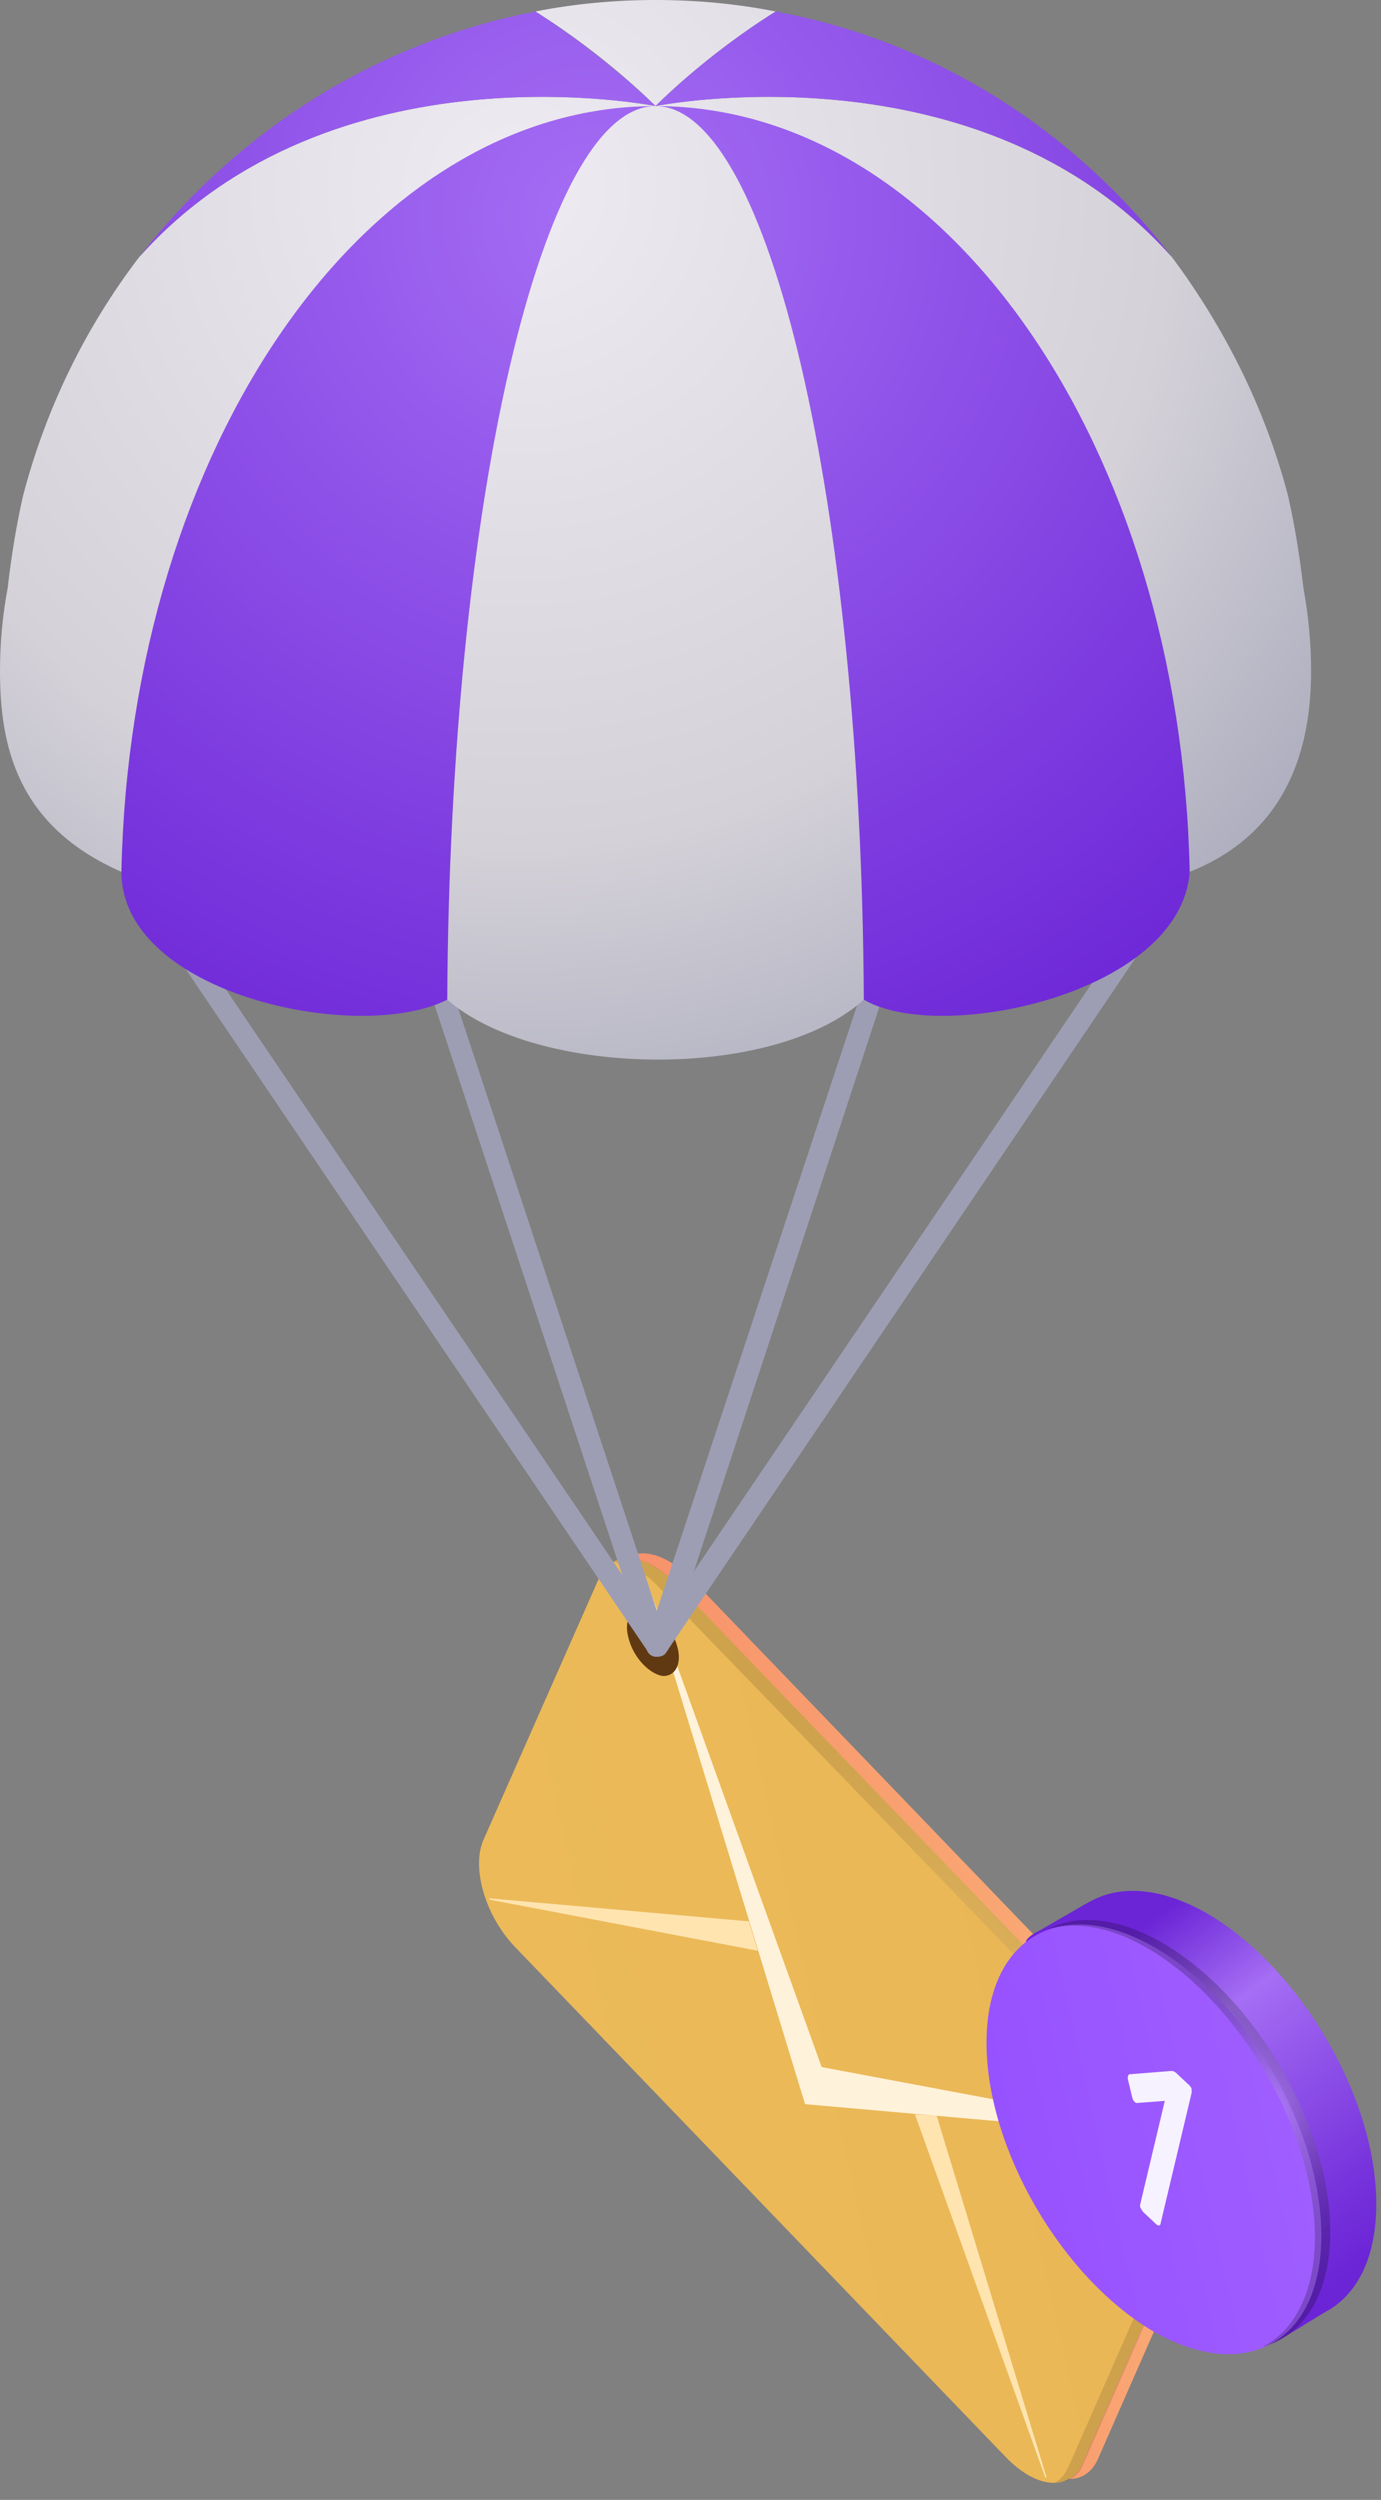 <svg width="63" height="114" viewBox="0 0 63 114" fill="none" xmlns="http://www.w3.org/2000/svg">
<rect x="0" y="0" width="63" height="114" fill="#808080" stroke="none"/>
<path d="M53.923 95.254L31.538 71.995C30.139 70.596 28.623 70.421 28.04 71.703L22.735 83.77C22.21 85.053 22.852 87.21 24.192 88.609L46.578 111.869C47.977 113.326 49.493 113.442 50.076 112.16L55.38 100.093C55.905 98.869 55.264 96.712 53.923 95.254Z" fill="url(#paint0_linear_1189_5482)"/>
<path d="M53.224 95.487L30.838 72.228C29.439 70.829 27.923 70.654 27.34 71.936L22.036 83.945C21.511 85.228 22.152 87.385 23.493 88.784L45.878 112.043C47.277 113.501 48.793 113.617 49.376 112.335L54.681 100.268C55.264 99.102 54.623 96.887 53.224 95.487Z" fill="url(#paint1_linear_1189_5482)"/>
<path d="M53.224 95.488L30.838 72.228C29.847 71.178 28.739 70.829 27.982 71.237C28.623 71.295 29.381 71.645 30.08 72.403L52.524 95.604C53.923 97.003 54.564 99.219 54.04 100.443L48.735 112.51C48.56 112.86 48.385 113.093 48.093 113.209C48.676 113.209 49.201 112.976 49.434 112.335L54.739 100.268C55.264 99.102 54.623 96.887 53.224 95.488Z" fill="url(#paint2_radial_1189_5482)" fill-opacity="0.12"/>
<path d="M29.148 71.12L36.726 95.954L54.564 97.528V97.469L37.484 94.263L29.148 71.12Z" fill="#FFF2DA"/>
<path d="M41.739 96.42L47.685 112.976H47.743L42.73 96.478L41.739 96.42Z" fill="#FFE4B0"/>
<path d="M34.161 87.618L22.327 86.568V86.627L34.569 88.959L34.161 87.618Z" fill="#FFE4B0"/>
<path d="M30.197 76.425C29.614 76.308 28.914 75.609 28.681 74.734C28.448 73.918 28.739 73.335 29.381 73.394C29.964 73.51 30.663 74.21 30.896 75.084C31.13 75.9 30.78 76.483 30.197 76.425Z" fill="#603913"/>
<path d="M29.964 75.551C29.789 75.551 29.672 75.492 29.555 75.317L6.412 41.156L7.228 40.574L29.964 74.151L52.699 40.574L53.515 41.156L30.372 75.376C30.313 75.492 30.139 75.551 29.964 75.551Z" fill="#9D9EB3"/>
<path d="M29.964 75.55C29.731 75.55 29.556 75.434 29.497 75.201L18.247 41.04L19.179 40.748L29.964 73.452L40.807 40.69L41.739 40.981L30.488 75.201C30.372 75.434 30.197 75.55 29.964 75.55Z" fill="#9D9EB3"/>
<path d="M59.811 30.605C59.811 29.322 59.694 28.098 59.461 26.816C59.286 25.3 59.053 23.901 58.762 22.618C57.712 18.596 55.847 14.924 53.457 11.717C44.654 1.865 29.905 4.838 29.905 4.838C29.905 4.838 15.157 1.865 6.354 11.717C3.906 14.924 2.099 18.596 1.049 22.618C0.758 23.901 0.525 25.3 0.35 26.816C0.117 28.04 0 29.322 0 30.605C0 33.986 0.758 37.659 5.538 39.757C10.96 43.78 19.879 46.403 29.905 46.403C39.932 46.403 48.851 43.78 54.273 39.757C58.82 37.95 59.811 33.986 59.811 30.605Z" fill="url(#paint3_radial_1189_5482)"/>
<path d="M20.403 45.587C24.484 49.143 35.269 49.318 39.408 45.587C39.233 22.968 35.035 4.839 29.905 4.839C24.717 4.839 20.52 22.968 20.403 45.587Z" fill="url(#paint4_radial_1189_5482)"/>
<path d="M35.385 0.525C33.636 0.175 31.771 0 29.905 0C28.04 0 26.174 0.175 24.426 0.525C27.69 2.565 29.905 4.838 29.905 4.838C29.905 4.838 32.121 2.565 35.385 0.525Z" fill="url(#paint5_radial_1189_5482)"/>
<path d="M29.905 4.838C16.672 4.838 5.946 20.403 5.538 39.757C5.538 45.353 16.381 47.627 20.403 45.587C20.52 22.968 24.717 4.838 29.905 4.838Z" fill="url(#paint6_radial_1189_5482)"/>
<path d="M29.905 4.838C35.093 4.838 39.291 22.968 39.407 45.587C42.847 47.627 53.865 45.353 54.273 39.757C53.865 20.345 43.138 4.838 29.905 4.838Z" fill="url(#paint7_radial_1189_5482)"/>
<path d="M6.354 11.717C15.157 1.865 29.905 4.838 29.905 4.838C29.905 4.838 27.69 2.623 24.426 0.525C17.139 1.924 10.785 6.004 6.354 11.717Z" fill="url(#paint8_radial_1189_5482)"/>
<path d="M53.456 11.717C49.026 5.946 42.672 1.865 35.385 0.525C32.12 2.565 29.905 4.838 29.905 4.838C29.905 4.838 44.654 1.865 53.456 11.717Z" fill="url(#paint9_radial_1189_5482)"/>
<path d="M62.784 100.501C62.784 102.891 61.968 104.523 60.627 105.339C60.569 105.339 58.354 106.739 58.296 106.739C56.897 107.496 57.771 105.748 55.731 104.523C51.533 102.075 48.094 96.187 48.094 91.349C48.094 88.959 45.879 88.959 47.219 88.142C47.278 88.142 49.726 86.685 49.785 86.685C51.184 85.927 53.049 86.102 55.089 87.268C59.345 89.775 62.784 95.662 62.784 100.501Z" fill="url(#paint10_linear_1189_5482)"/>
<path d="M60.278 101.958C60.278 106.797 56.838 108.721 52.641 106.331C48.444 103.882 45.004 97.994 45.004 93.156C45.004 88.317 48.444 86.394 52.641 88.784C56.897 91.232 60.278 97.12 60.278 101.958Z" fill="url(#paint11_linear_1189_5482)"/>
<path d="M53.049 88.609C51.009 87.443 49.202 87.268 47.802 87.968C49.085 87.618 50.659 87.851 52.349 88.842C56.547 91.29 59.986 97.178 59.986 102.017C59.986 104.523 59.053 106.272 57.596 107.03C59.461 106.505 60.686 104.64 60.686 101.783C60.686 96.945 57.246 91.057 53.049 88.609Z" fill="url(#paint12_radial_1189_5482)" fill-opacity="0.22"/>
<path d="M52.021 100.671C52.001 100.586 52.01 100.548 52.028 100.472L53.137 95.804L51.857 95.901C51.818 95.892 51.78 95.883 51.75 95.836C51.683 95.779 51.662 95.694 51.642 95.609L51.459 94.844C51.438 94.759 51.447 94.721 51.456 94.683C51.474 94.607 51.522 94.578 51.56 94.588L53.462 94.438C53.539 94.456 53.577 94.466 53.645 94.522L54.276 95.113C54.305 95.16 54.373 95.216 54.355 95.292C54.375 95.377 54.366 95.415 54.348 95.491L52.95 101.373C52.932 101.449 52.923 101.487 52.884 101.478C52.837 101.507 52.808 101.46 52.769 101.451L52.139 100.86C52.08 100.766 52.051 100.718 52.021 100.671Z" fill="#F7F2FF"/>
<defs>
<linearGradient id="paint0_linear_1189_5482" x1="31.444" y1="94.211" x2="82.799" y2="78.834" gradientUnits="userSpaceOnUse">
<stop offset="0.035" stop-color="#F78E6A"/>
<stop offset="1" stop-color="#FFE78B"/>
</linearGradient>
<linearGradient id="paint1_linear_1189_5482" x1="-7.481" y1="102.437" x2="86.285" y2="81.417" gradientUnits="userSpaceOnUse">
<stop offset="0.035" stop-color="#EEBE5D"/>
<stop offset="1" stop-color="#E7B250"/>
</linearGradient>
<radialGradient id="paint2_radial_1189_5482" cx="0" cy="0" r="1" gradientUnits="userSpaceOnUse" gradientTransform="translate(41.467 92.153) scale(17.706 17.706)">
<stop stop-color="white"/>
<stop offset="0.066" stop-color="#D8D8D8"/>
<stop offset="0.162" stop-color="#A6A6A6"/>
<stop offset="0.262" stop-color="#797979"/>
<stop offset="0.366" stop-color="#545454"/>
<stop offset="0.473" stop-color="#353535"/>
<stop offset="0.585" stop-color="#1E1E1E"/>
<stop offset="0.704" stop-color="#0D0D0D"/>
<stop offset="0.835" stop-color="#030303"/>
<stop offset="1"/>
</radialGradient>
<radialGradient id="paint3_radial_1189_5482" cx="0" cy="0" r="1" gradientUnits="userSpaceOnUse" gradientTransform="translate(23.484 8.394) scale(52.245 52.245)">
<stop stop-color="#EEEBF2"/>
<stop offset="0.581" stop-color="#D4D1D8"/>
<stop offset="0.939" stop-color="#A5A6B9"/>
<stop offset="1" stop-color="#9D9EB3"/>
</radialGradient>
<radialGradient id="paint4_radial_1189_5482" cx="0" cy="0" r="1" gradientUnits="userSpaceOnUse" gradientTransform="translate(23.483 8.394) scale(52.245 52.245)">
<stop stop-color="#EEEBF2"/>
<stop offset="0.581" stop-color="#D4D1D8"/>
<stop offset="0.939" stop-color="#A5A6B9"/>
<stop offset="1" stop-color="#9D9EB3"/>
</radialGradient>
<radialGradient id="paint5_radial_1189_5482" cx="0" cy="0" r="1" gradientUnits="userSpaceOnUse" gradientTransform="translate(23.484 8.393) scale(52.233 52.233)">
<stop stop-color="#EEEBF2"/>
<stop offset="0.581" stop-color="#D4D1D8"/>
<stop offset="0.939" stop-color="#A5A6B9"/>
<stop offset="1" stop-color="#9D9EB3"/>
</radialGradient>
<radialGradient id="paint6_radial_1189_5482" cx="0" cy="0" r="1" gradientUnits="userSpaceOnUse" gradientTransform="translate(27.163 9.956) scale(44.565 44.565)">
<stop stop-color="#A56EF4"/>
<stop offset="1" stop-color="#6B24D6"/>
</radialGradient>
<radialGradient id="paint7_radial_1189_5482" cx="0" cy="0" r="1" gradientUnits="userSpaceOnUse" gradientTransform="translate(27.163 9.956) scale(44.565)">
<stop stop-color="#A56EF4"/>
<stop offset="1" stop-color="#6B24D6"/>
</radialGradient>
<radialGradient id="paint8_radial_1189_5482" cx="0" cy="0" r="1" gradientUnits="userSpaceOnUse" gradientTransform="translate(27.163 9.957) scale(44.566 44.566)">
<stop stop-color="#A56EF4"/>
<stop offset="1" stop-color="#6B24D6"/>
</radialGradient>
<radialGradient id="paint9_radial_1189_5482" cx="0" cy="0" r="1" gradientUnits="userSpaceOnUse" gradientTransform="translate(27.163 9.957) scale(44.565 44.565)">
<stop stop-color="#A56EF4"/>
<stop offset="1" stop-color="#6B24D6"/>
</radialGradient>
<linearGradient id="paint10_linear_1189_5482" x1="61.886" y1="104.553" x2="48.703" y2="86.888" gradientUnits="userSpaceOnUse">
<stop offset="0.035" stop-color="#6B24D6"/>
<stop offset="0.195" stop-color="#7733DC"/>
<stop offset="0.504" stop-color="#975CED"/>
<stop offset="0.631" stop-color="#A56EF4"/>
<stop offset="0.874" stop-color="#6B24D6"/>
</linearGradient>
<linearGradient id="paint11_linear_1189_5482" x1="31.534" y1="102.299" x2="74.736" y2="92.614" gradientUnits="userSpaceOnUse">
<stop offset="0.035" stop-color="#8F45FF"/>
<stop offset="1" stop-color="#A96DFF"/>
</linearGradient>
<radialGradient id="paint12_radial_1189_5482" cx="0" cy="0" r="1" gradientUnits="userSpaceOnUse" gradientTransform="translate(57.531 96.315) scale(8.241 8.241)">
<stop stop-color="white"/>
<stop offset="0.066" stop-color="#D8D8D8"/>
<stop offset="0.162" stop-color="#A6A6A6"/>
<stop offset="0.262" stop-color="#797979"/>
<stop offset="0.366" stop-color="#545454"/>
<stop offset="0.473" stop-color="#353535"/>
<stop offset="0.585" stop-color="#1E1E1E"/>
<stop offset="0.704" stop-color="#0D0D0D"/>
<stop offset="0.835" stop-color="#030303"/>
<stop offset="1"/>
</radialGradient>
</defs>
</svg>
